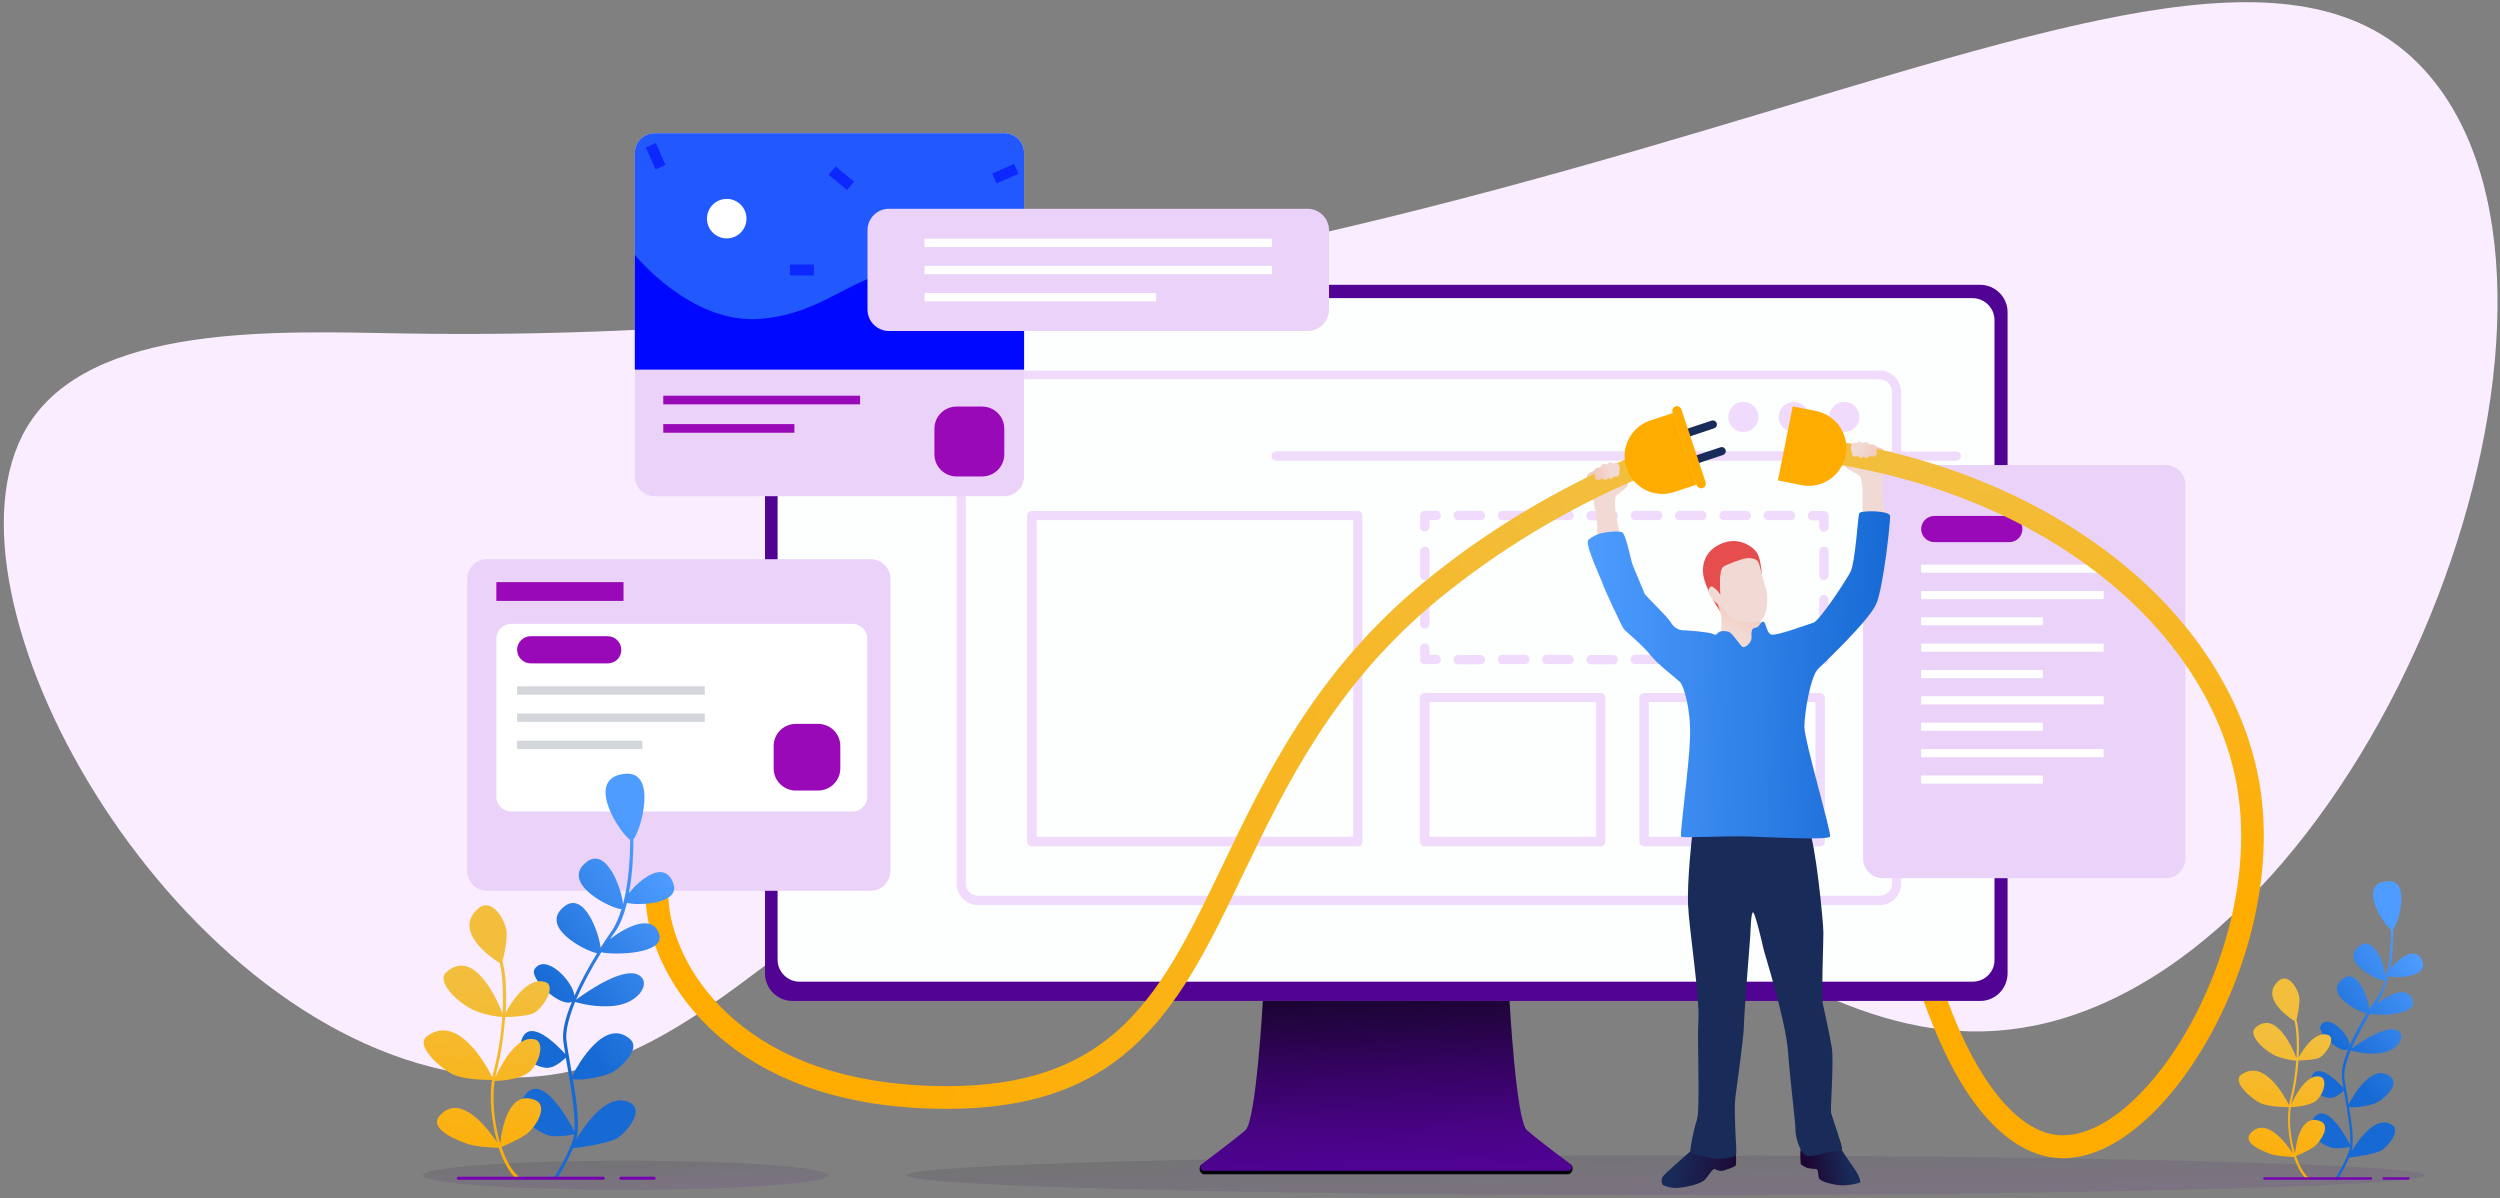 <svg width="628" height="301" viewBox="0 0 628 301" fill="none" xmlns="http://www.w3.org/2000/svg">
<rect x="0" y="0" width="628" height="301" fill="#808080" stroke="none"/>
<path d="M115.191 269.487C182.122 281.087 202.84 204.417 294.087 193.996C400.345 181.9 445.379 277.551 517.954 255.902C599.338 231.587 656.902 77.007 611.248 20.187C555.359 -49.349 394.018 88.545 101.607 83.768C70.281 83.272 22.332 80.853 6.638 107.526C-18.112 149.582 41.623 256.771 115.191 269.487Z" fill="#F9EDFF"/>
<path opacity="0.1" d="M418.396 300.192C523.707 300.192 609.077 297.97 609.077 295.23C609.077 292.489 523.707 290.267 418.396 290.267C313.086 290.267 227.715 292.489 227.715 295.23C227.715 297.97 313.086 300.192 418.396 300.192Z" fill="url(#paint0_linear)"/>
<path opacity="0.1" d="M157.186 298.889C185.312 298.889 208.113 297.251 208.113 295.23C208.113 293.208 185.312 291.57 157.186 291.57C129.06 291.57 106.259 293.208 106.259 295.23C106.259 297.251 129.06 298.889 157.186 298.889Z" fill="url(#paint1_linear)"/>
<path d="M394.638 292.562H301.716C300.848 293.679 301.592 294.982 302.523 294.982H393.893C394.762 294.982 395.568 293.431 394.638 292.562Z" fill="#030408"/>
<path d="M497.423 251.436H199.057C195.273 251.436 192.171 248.335 192.171 244.551V78.434C192.171 74.65 195.273 71.548 199.057 71.548H497.423C501.206 71.548 504.308 74.65 504.308 78.434V244.551C504.246 248.397 501.206 251.436 497.423 251.436Z" fill="#510394"/>
<path d="M495.499 246.598H200.855C197.815 246.598 195.334 244.117 195.334 241.077V80.419C195.334 77.379 197.815 74.898 200.855 74.898H495.499C498.539 74.898 501.02 77.379 501.02 80.419V241.077C501.082 244.117 498.601 246.598 495.499 246.598Z" fill="#FDFFFF"/>
<path d="M394.452 292.376C391.164 289.957 385.395 285.553 383.534 283.878C380.867 281.521 379.192 251.436 379.192 251.436H317.224C317.224 251.436 315.549 281.459 312.882 283.878C311.021 285.553 305.252 289.895 301.964 292.376C301.22 292.935 301.592 294.113 302.523 294.113H393.893C394.824 294.113 395.196 292.935 394.452 292.376Z" fill="url(#paint2_linear)"/>
<path d="M491.405 113.419H477.572V98.469C477.572 95.492 475.153 93.073 472.176 93.073H245.703C242.725 93.073 240.306 95.492 240.306 98.469V221.972C240.306 224.949 242.725 227.369 245.703 227.369H472.176C475.153 227.369 477.572 224.949 477.572 221.972V115.714H491.405C492.025 115.714 492.584 115.218 492.584 114.535C492.584 113.915 492.025 113.419 491.405 113.419ZM472.176 225.011H245.703C244.028 225.011 242.601 223.647 242.601 221.91V98.407C242.601 96.733 243.966 95.306 245.703 95.306H472.176C473.85 95.306 475.277 96.671 475.277 98.407V113.357H320.573C319.953 113.357 319.395 113.853 319.395 114.535C319.395 115.156 319.891 115.714 320.573 115.714H475.277V221.972C475.277 223.647 473.85 225.011 472.176 225.011Z" fill="#F0DBFC"/>
<path d="M437.935 108.518C440.025 108.518 441.719 106.824 441.719 104.735C441.719 102.645 440.025 100.951 437.935 100.951C435.845 100.951 434.151 102.645 434.151 104.735C434.151 106.824 435.845 108.518 437.935 108.518Z" fill="#F0DBFC"/>
<path d="M450.59 108.518C452.679 108.518 454.373 106.824 454.373 104.735C454.373 102.645 452.679 100.951 450.59 100.951C448.5 100.951 446.806 102.645 446.806 104.735C446.806 106.824 448.5 108.518 450.59 108.518Z" fill="#F0DBFC"/>
<path d="M463.306 108.518C465.395 108.518 467.089 106.824 467.089 104.735C467.089 102.645 465.395 100.951 463.306 100.951C461.216 100.951 459.522 102.645 459.522 104.735C459.522 106.824 461.216 108.518 463.306 108.518Z" fill="#F0DBFC"/>
<path d="M341.044 128.368H259.164C258.543 128.368 257.985 128.864 257.985 129.547V211.427C257.985 212.047 258.481 212.605 259.164 212.605H341.044C341.664 212.605 342.222 212.109 342.222 211.427V129.547C342.222 128.864 341.726 128.368 341.044 128.368ZM260.404 210.186V130.663H339.927V210.186H260.404Z" fill="#F0DBFC"/>
<path d="M458.156 161.678C457.536 161.678 456.978 162.175 456.978 162.857V164.532H455.303C454.683 164.532 454.125 165.028 454.125 165.71C454.125 166.331 454.621 166.889 455.303 166.889H458.156C458.777 166.889 459.335 166.393 459.335 165.71V162.857C459.335 162.175 458.839 161.678 458.156 161.678Z" fill="#F0DBFC"/>
<path d="M444.201 166.827H449.783C450.404 166.827 450.962 166.331 450.962 165.648C450.962 165.028 450.466 164.47 449.783 164.47H444.201C443.58 164.47 443.022 164.966 443.022 165.648C443.022 166.331 443.58 166.827 444.201 166.827Z" fill="#F0DBFC"/>
<path d="M427.514 164.532H421.931C421.311 164.532 420.753 165.028 420.753 165.71C420.753 166.331 421.249 166.889 421.931 166.889H427.514C428.134 166.889 428.693 166.393 428.693 165.71C428.693 165.028 428.134 164.532 427.514 164.532Z" fill="#F0DBFC"/>
<path d="M433.097 166.827H438.68C439.3 166.827 439.858 166.331 439.858 165.648C439.858 165.028 439.362 164.47 438.68 164.47H433.097C432.477 164.47 431.918 164.966 431.918 165.648C431.918 166.331 432.414 166.827 433.097 166.827Z" fill="#F0DBFC"/>
<path d="M388.559 166.827H394.141C394.762 166.827 395.32 166.331 395.32 165.648C395.32 165.028 394.824 164.47 394.141 164.47H388.559C387.938 164.47 387.38 164.966 387.38 165.648C387.38 166.331 387.938 166.827 388.559 166.827Z" fill="#F0DBFC"/>
<path d="M405.245 164.532H399.662C399.042 164.532 398.484 165.028 398.484 165.71C398.484 166.331 398.98 166.889 399.662 166.889H405.245C405.865 166.889 406.424 166.393 406.424 165.71C406.424 165.028 405.865 164.532 405.245 164.532Z" fill="#F0DBFC"/>
<path d="M417.527 165.648C417.527 165.028 417.031 164.47 416.349 164.47H410.766C410.146 164.47 409.587 164.966 409.587 165.648C409.587 166.269 410.084 166.827 410.766 166.827H416.349C417.031 166.827 417.527 166.331 417.527 165.648Z" fill="#F0DBFC"/>
<path d="M377.455 166.827H383.038C383.658 166.827 384.216 166.331 384.216 165.648C384.216 165.028 383.72 164.47 383.038 164.47H377.455C376.835 164.47 376.276 164.966 376.276 165.648C376.276 166.331 376.773 166.827 377.455 166.827Z" fill="#F0DBFC"/>
<path d="M371.872 164.532H366.289C365.669 164.532 365.111 165.028 365.111 165.71C365.111 166.331 365.607 166.889 366.289 166.889H371.872C372.492 166.889 373.051 166.393 373.051 165.71C373.051 165.028 372.492 164.532 371.872 164.532Z" fill="#F0DBFC"/>
<path d="M357.915 166.827H360.769C361.389 166.827 361.947 166.331 361.947 165.648C361.947 165.028 361.451 164.47 360.769 164.47H359.094V162.795C359.094 162.175 358.598 161.616 357.915 161.616C357.295 161.616 356.737 162.113 356.737 162.795V165.648C356.737 166.331 357.233 166.827 357.915 166.827Z" fill="#F0DBFC"/>
<path d="M357.915 145.737C358.536 145.737 359.094 145.24 359.094 144.558V138.479C359.094 137.859 358.598 137.3 357.915 137.3C357.295 137.3 356.737 137.797 356.737 138.479V144.558C356.737 145.178 357.233 145.737 357.915 145.737Z" fill="#F0DBFC"/>
<path d="M357.915 157.895C358.536 157.895 359.094 157.398 359.094 156.716V150.637C359.094 150.017 358.598 149.458 357.915 149.458C357.295 149.458 356.737 149.955 356.737 150.637V156.716C356.737 157.398 357.233 157.895 357.915 157.895Z" fill="#F0DBFC"/>
<path d="M357.915 133.517C358.536 133.517 359.094 133.02 359.094 132.338V130.663H360.769C361.389 130.663 361.947 130.167 361.947 129.485C361.947 128.864 361.451 128.306 360.769 128.306H357.915C357.295 128.306 356.737 128.802 356.737 129.485V132.338C356.737 133.02 357.233 133.517 357.915 133.517Z" fill="#F0DBFC"/>
<path d="M377.455 130.663H383.038C383.658 130.663 384.216 130.167 384.216 129.485C384.216 128.864 383.72 128.306 383.038 128.306H377.455C376.835 128.306 376.276 128.802 376.276 129.485C376.276 130.167 376.773 130.663 377.455 130.663Z" fill="#F0DBFC"/>
<path d="M366.289 130.663H371.872C372.492 130.663 373.051 130.167 373.051 129.485C373.051 128.864 372.554 128.306 371.872 128.306H366.289C365.669 128.306 365.111 128.802 365.111 129.485C365.173 130.167 365.669 130.663 366.289 130.663Z" fill="#F0DBFC"/>
<path d="M444.201 130.663H449.783C450.404 130.663 450.962 130.167 450.962 129.485C450.962 128.864 450.466 128.306 449.783 128.306H444.201C443.58 128.306 443.022 128.802 443.022 129.485C443.022 130.167 443.58 130.663 444.201 130.663Z" fill="#F0DBFC"/>
<path d="M421.931 130.663H427.514C428.134 130.663 428.693 130.167 428.693 129.485C428.693 128.864 428.196 128.306 427.514 128.306H421.931C421.311 128.306 420.753 128.802 420.753 129.485C420.753 130.167 421.311 130.663 421.931 130.663Z" fill="#F0DBFC"/>
<path d="M410.828 130.663H416.41C417.031 130.663 417.589 130.167 417.589 129.485C417.589 128.864 417.093 128.306 416.41 128.306H410.828C410.207 128.306 409.649 128.802 409.649 129.485C409.649 130.167 410.145 130.663 410.828 130.663Z" fill="#F0DBFC"/>
<path d="M433.097 130.663H438.68C439.3 130.663 439.858 130.167 439.858 129.485C439.858 128.864 439.362 128.306 438.68 128.306H433.097C432.477 128.306 431.918 128.802 431.918 129.485C431.918 130.167 432.414 130.663 433.097 130.663Z" fill="#F0DBFC"/>
<path d="M388.559 130.663H394.141C394.762 130.663 395.32 130.167 395.32 129.485C395.32 128.864 394.824 128.306 394.141 128.306H388.559C387.938 128.306 387.38 128.802 387.38 129.485C387.38 130.167 387.938 130.663 388.559 130.663Z" fill="#F0DBFC"/>
<path d="M405.245 128.368H399.662C399.042 128.368 398.484 128.864 398.484 129.547C398.484 130.167 398.98 130.725 399.662 130.725H405.245C405.865 130.725 406.424 130.229 406.424 129.547C406.424 128.864 405.865 128.368 405.245 128.368Z" fill="#F0DBFC"/>
<path d="M458.156 128.368H455.303C454.683 128.368 454.125 128.864 454.125 129.547C454.125 130.167 454.621 130.725 455.303 130.725H456.978V132.4C456.978 133.02 457.474 133.579 458.156 133.579C458.777 133.579 459.335 133.082 459.335 132.4V129.547C459.335 128.864 458.839 128.368 458.156 128.368Z" fill="#F0DBFC"/>
<path d="M458.157 149.458C457.537 149.458 456.979 149.955 456.979 150.637V156.716C456.979 157.336 457.475 157.895 458.157 157.895C458.778 157.895 459.336 157.398 459.336 156.716V150.637C459.336 150.017 458.84 149.458 458.157 149.458Z" fill="#F0DBFC"/>
<path d="M458.157 137.3C457.537 137.3 456.979 137.797 456.979 138.479V144.558C456.979 145.178 457.475 145.737 458.157 145.737C458.778 145.737 459.336 145.24 459.336 144.558V138.479C459.336 137.797 458.84 137.3 458.157 137.3Z" fill="#F0DBFC"/>
<path d="M402.081 174.084H357.854C357.233 174.084 356.675 174.581 356.675 175.263V211.427C356.675 212.047 357.171 212.605 357.854 212.605H402.081C402.702 212.605 403.26 212.109 403.26 211.427V175.263C403.26 174.581 402.764 174.084 402.081 174.084ZM359.094 210.186V176.38H400.965V210.186H359.094Z" fill="#F0DBFC"/>
<path d="M457.226 174.084H412.999C412.378 174.084 411.82 174.581 411.82 175.263V211.427C411.82 212.047 412.316 212.605 412.999 212.605H457.226C457.847 212.605 458.405 212.109 458.405 211.427V175.263C458.405 174.581 457.847 174.084 457.226 174.084ZM414.177 210.186V176.38H456.048V210.186H414.177Z" fill="#F0DBFC"/>
<path d="M544.007 220.607H472.982C470.253 220.607 468.02 218.374 468.02 215.645V121.793C468.02 119.064 470.253 116.83 472.982 116.83H544.007C546.736 116.83 548.969 119.064 548.969 121.793V215.583C548.969 218.374 546.736 220.607 544.007 220.607Z" fill="#EAD2F9"/>
<path d="M528.438 141.829H482.597V143.876H528.438V141.829Z" fill="white"/>
<path d="M528.438 148.466H482.597V150.513H528.438V148.466Z" fill="white"/>
<path d="M513.178 155.041H482.597V157.088H513.178V155.041Z" fill="white"/>
<path d="M528.438 161.678H482.597V163.725H528.438V161.678Z" fill="white"/>
<path d="M513.178 168.316H482.597V170.363H513.178V168.316Z" fill="white"/>
<path d="M528.438 174.891H482.597V176.938H528.438V174.891Z" fill="white"/>
<path d="M513.178 181.528H482.597V183.575H513.178V181.528Z" fill="white"/>
<path d="M528.438 188.165H482.597V190.212H528.438V188.165Z" fill="white"/>
<path d="M513.178 194.803H482.597V196.85H513.178V194.803Z" fill="white"/>
<path d="M504.742 136.184H485.885C484.086 136.184 482.597 134.695 482.597 132.896C482.597 131.097 484.086 129.609 485.885 129.609H504.742C506.541 129.609 508.03 131.097 508.03 132.896C508.03 134.757 506.541 136.184 504.742 136.184Z" fill="#9909B7"/>
<path d="M252.279 124.646H164.444C161.715 124.646 159.482 122.413 159.482 119.684V38.424C159.482 35.695 161.715 33.462 164.444 33.462H252.279C255.009 33.462 257.242 35.695 257.242 38.424V119.622C257.242 122.413 255.009 124.646 252.279 124.646Z" fill="#EAD2F9"/>
<path d="M216.053 99.4H166.615V101.571H216.053V99.4Z" fill="#9909B7"/>
<path d="M199.553 106.533H166.615V108.704H199.553V106.533Z" fill="#9909B7"/>
<path d="M246.697 119.684H240.307C237.206 119.684 234.725 117.203 234.725 114.101V107.712C234.725 104.61 237.206 102.129 240.307 102.129H246.697C249.798 102.129 252.279 104.61 252.279 107.712V114.101C252.279 117.203 249.798 119.684 246.697 119.684Z" fill="#9909B7"/>
<path d="M257.242 92.763H159.482V38.424C159.482 35.695 161.715 33.462 164.445 33.462H252.28C255.009 33.462 257.242 35.695 257.242 38.424V92.763Z" fill="#2159FF"/>
<path d="M159.482 64.043C159.482 64.043 173.563 81.473 190.869 80.109C208.176 78.744 214.937 67.578 229.762 67.578C248.992 67.578 257.242 73.471 257.242 73.471V92.825H159.482V64.043Z" fill="#0008FF"/>
<path d="M182.557 59.887C185.297 59.887 187.519 57.665 187.519 54.924C187.519 52.184 185.297 49.962 182.557 49.962C179.816 49.962 177.594 52.184 177.594 54.924C177.594 57.665 179.816 59.887 182.557 59.887Z" fill="white"/>
<path opacity="0.6" d="M204.454 66.462H198.438V69.191H204.454V66.462Z" fill="#0008FF"/>
<path opacity="0.6" d="M214.539 45.623L209.89 41.803L208.157 43.913L212.807 47.732L214.539 45.623Z" fill="#0008FF"/>
<path opacity="0.6" d="M254.735 41.155L249.234 43.595L250.341 46.09L255.841 43.65L254.735 41.155Z" fill="#0008FF"/>
<path opacity="0.6" d="M167.154 41.459L164.759 35.938L162.255 37.024L164.649 42.545L167.154 41.459Z" fill="#0008FF"/>
<path d="M328.452 83.148H223.311C220.333 83.148 217.914 80.729 217.914 77.751V57.84C217.914 54.862 220.333 52.443 223.311 52.443H328.452C331.429 52.443 333.849 54.862 333.849 57.84V77.751C333.849 80.729 331.429 83.148 328.452 83.148Z" fill="#EAD2F9"/>
<path d="M319.519 59.949H232.243V62.058H319.519V59.949Z" fill="white"/>
<path d="M319.52 66.772H232.244V68.881H319.52V66.772Z" fill="white"/>
<path d="M290.428 73.595H232.244V75.704H290.428V73.595Z" fill="white"/>
<path d="M431.982 153.428C431.982 153.428 428.446 148.032 427.888 144.558C427.329 141.084 428.88 137.921 432.726 136.432C436.572 134.943 439.735 136.99 440.852 138.231C442.217 139.658 442.341 141.953 442.713 145.675C443.209 149.831 431.982 153.428 431.982 153.428Z" fill="#E64D4E"/>
<path d="M431.486 151.754C431.486 151.754 432.416 154.421 432.416 155.351C432.416 156.282 432.354 160.996 432.478 161.182C432.664 161.368 437.192 163.477 438.929 163.229C440.666 162.981 443.023 160.314 442.961 159.942C442.899 159.507 442.155 155.661 442.217 155.227C442.341 154.669 432.974 151.071 431.486 151.754Z" fill="url(#paint3_linear)"/>
<path d="M437.627 140.464C439.984 139.782 441.472 140.526 441.783 141.394C442.093 142.263 443.395 147.349 443.768 148.404C444.14 149.458 444.078 155.413 442.031 156.034C439.984 156.654 435.642 156.282 434.091 154.359C432.54 152.436 431.61 151.816 431.175 151.505C430.741 151.195 429.004 149.272 429.128 148.466C429.252 147.66 429.687 147.101 430.245 147.411C430.741 147.722 431.796 148.652 432.106 149.396C432.292 149.831 431.486 143.193 432.974 142.325C434.277 141.519 437.627 140.464 437.627 140.464Z" fill="#F2DAD4"/>
<path d="M462.376 288.468C463.182 289.833 465.85 293.555 466.408 294.485C466.966 295.416 467.587 296.967 467.152 297.091C466.718 297.215 464.299 297.959 462.004 297.711C459.709 297.463 457.228 296.718 456.917 295.974C456.669 295.23 456.793 293.803 456.297 293.679C455.801 293.555 454.436 293.679 453.506 293.183C452.637 292.686 452.327 292.562 452.327 292.19C452.327 291.88 452.079 289.337 452.389 288.592C452.761 287.848 462.376 288.468 462.376 288.468Z" fill="url(#paint4_linear)"/>
<path d="M425.096 288.779C424.414 289.461 418.273 294.671 417.714 295.54C417.156 296.408 417.404 297.401 417.714 297.649C418.024 297.897 419.761 298.579 421.684 298.393C423.607 298.207 427.267 297.463 428.383 296.222C429.438 294.92 430.244 293.555 430.679 293.679C431.113 293.741 431.857 294.423 433.16 293.989C434.462 293.555 435.889 293.059 436.013 292.748C436.137 292.438 436.199 290.267 435.951 289.895C435.703 289.523 425.096 288.779 425.096 288.779Z" fill="url(#paint5_linear)"/>
<path d="M425.282 208.201C424.91 210.682 423.793 221.6 424.041 227.368C424.289 233.137 427.019 250.94 426.646 255.964C426.274 260.989 427.143 278.73 426.274 281.273C425.406 283.816 424.413 289.027 424.662 289.275C425.22 289.957 429.81 291.074 431.547 291.074C433.346 291.074 435.765 290.639 436.075 290.143C436.447 289.647 435.393 279.846 435.951 275.504C436.509 271.162 438.06 260.183 438.06 257.825C438.06 255.468 439.549 236.425 439.673 235.06C439.735 233.696 439.859 229.167 440.355 229.167C440.851 229.167 442.65 236.735 442.96 238.224C443.271 239.713 448.543 256.027 449.164 264.277C449.784 272.527 451.148 282.886 451.024 283.94C450.9 284.995 452.203 290.329 454.064 290.391C455.925 290.515 458.716 289.523 459.895 289.275C461.073 289.027 462.624 289.275 462.748 288.592C462.872 287.972 460.143 280.466 459.957 279.412C459.771 278.357 460.701 266.696 460.143 263.16C459.585 259.624 458.158 253.483 457.848 251.932C457.538 250.382 458.034 237.231 458.034 234.254C458.034 231.338 455.925 210.744 454.374 208.511C452.823 206.402 425.282 208.201 425.282 208.201Z" fill="#192B59"/>
<path d="M398.671 119.498C398.299 120.49 399.54 123.592 399.912 124.274C400.284 125.018 401.276 131.532 401.214 132.214C401.152 132.896 401.152 134.757 401.338 134.881C401.463 135.005 403.199 135.936 404.75 135.75C406.301 135.564 406.797 133.889 406.735 133.579C406.673 133.268 406.239 130.787 405.991 129.423C405.681 128.058 405.494 125.143 406.053 124.522C406.611 123.902 408.844 122.537 408.906 121.855C409.03 121.173 408.968 118.319 408.472 117.761C407.976 117.203 406.673 117.823 406.363 117.823C406.053 117.823 405.494 118.195 405.556 118.505C405.619 118.815 406.301 119.374 406.487 119.374C406.673 119.374 406.921 119.498 406.921 119.684C406.921 119.932 406.549 120.118 406.425 120.118C406.301 120.118 406.549 119.312 405.619 119.312C404.688 119.312 400.594 118.567 400.284 118.505C399.974 118.381 398.857 118.939 398.671 119.498Z" fill="url(#paint6_linear)"/>
<path d="M473.294 113.109C473.852 113.977 473.108 117.265 472.922 118.071C472.673 118.877 472.86 125.453 473.046 126.135C473.17 126.817 473.542 128.616 473.418 128.74C473.294 128.864 471.805 130.105 470.254 130.229C468.704 130.353 467.959 128.74 467.897 128.43C467.897 128.12 467.835 125.639 467.897 124.212C467.959 122.785 467.649 119.87 466.967 119.374C466.284 118.877 463.865 117.885 463.679 117.265C463.431 116.644 462.997 113.791 463.369 113.171C463.741 112.55 465.168 112.923 465.478 112.86C465.788 112.86 466.408 113.047 466.408 113.357C466.408 113.667 465.788 114.349 465.602 114.411C465.416 114.473 465.23 114.597 465.23 114.783C465.292 115.032 465.664 115.156 465.788 115.094C465.912 115.032 465.478 114.349 466.47 114.163C467.401 113.977 471.309 112.55 471.557 112.426C471.805 112.302 472.984 112.612 473.294 113.109Z" fill="url(#paint7_linear)"/>
<path d="M398.857 135.874C398.547 137.859 402.145 145.24 402.641 146.791C403.2 148.404 407.418 157.398 407.914 158.019C408.41 158.639 412.876 162.299 414.675 164.656C416.474 166.951 421.25 170.549 422.057 171.355C422.863 172.224 424.786 177.806 424.538 185.312C424.29 192.818 421.871 209.814 422.305 210.186C422.739 210.558 433.408 209.938 439.239 210.124C445.07 210.31 459.337 211.117 459.709 210.124C460.081 209.132 453.32 186.242 453.258 182.645C453.258 179.109 454.809 169.928 456.67 168.067C458.531 166.207 469.634 155.785 471.371 151.567C473.108 147.349 474.907 131.035 474.783 129.609C474.659 128.182 467.339 128.182 467.029 128.926C466.719 129.671 466.036 141.519 464.796 143.752C463.617 145.985 457.042 155.972 455.553 156.406C454.126 156.84 446.063 159.879 444.884 159.383C443.643 158.887 443.643 156.096 442.899 156.158C442.155 156.158 442.031 157.646 440.914 157.708C439.797 157.833 439.984 159.011 439.984 160.19C439.984 161.368 438.557 162.733 437.812 162.547C437.13 162.299 435.269 159.011 434.215 158.701C433.16 158.391 431.982 158.515 431.671 158.887C431.299 159.259 430.989 159.693 430.307 159.259C429.562 158.763 423.546 158.329 422.863 158.329C422.181 158.391 420.568 157.895 419.7 156.344C418.831 154.793 413.186 149.582 413.062 149.024C412.938 148.466 410.271 142.573 409.899 141.208C409.527 139.844 408.348 134.075 407.48 133.703C406.611 133.331 403.82 133.579 402.517 133.889C401.277 134.075 398.981 135.315 398.857 135.874Z" fill="url(#paint8_linear)"/>
<path d="M237.888 278.544C182.681 278.544 164.32 245.792 162.397 228.485C160.909 215.459 162.769 205.968 168.166 199.641C173.067 193.81 181.006 190.647 192.172 190.026V195.733C182.557 196.291 176.416 198.711 172.57 203.301C168.29 208.387 166.801 216.451 168.104 227.865C169.903 243.434 186.775 272.837 237.95 272.837C257.552 272.837 271.757 267.812 282.736 257.019C292.847 247.094 299.422 233.385 307.052 217.506C318.031 194.554 330.562 168.502 357.855 146.109C373.3 133.455 390.793 122.909 409.774 114.783C411.201 114.163 412.876 114.845 413.496 116.272C414.116 117.699 413.434 119.374 412.007 119.994C393.522 127.872 376.464 138.169 361.453 150.451C335.09 172.037 322.932 197.47 312.139 219.863C304.633 235.557 297.561 250.32 286.706 260.989C274.61 273.023 259.103 278.544 237.888 278.544Z" fill="url(#paint9_linear)"/>
<path d="M518.203 290.95C517.521 290.95 516.839 290.888 516.218 290.826C508.154 290.019 500.339 284.064 493.577 273.519C489.855 267.75 486.32 260.059 483.218 251.436H489.235C496.679 271.596 506.728 284.126 516.839 285.119C523.166 285.739 530.609 282.017 537.805 274.512C545.745 266.324 552.63 254.662 557.282 241.573C562.307 227.369 564.044 213.102 562.369 200.385C559.826 180.97 548.598 162.051 530.733 147.039C512.186 131.47 487.933 120.924 460.639 116.52C459.088 116.272 458.034 114.783 458.282 113.233C458.53 111.682 460.019 110.627 461.57 110.876C489.855 115.404 515.04 126.445 534.393 142.635C553.375 158.515 565.284 178.799 568.014 199.641C571.922 229.664 557.841 262.043 541.899 278.482C533.959 286.67 525.833 290.95 518.203 290.95Z" fill="url(#paint10_linear)"/>
<path d="M400.035 118.505C400.47 118.257 400.966 117.451 401.338 117.451C401.772 117.451 401.772 117.513 401.896 117.451C402.02 117.389 402.331 116.644 402.827 116.582C403.323 116.458 403.757 116.706 403.819 116.644C403.881 116.582 404.005 116.024 404.502 116.086C404.998 116.148 405.122 116.458 405.246 116.458C405.37 116.396 405.804 116.024 406.176 116.272C406.549 116.52 406.859 117.141 406.859 117.389C406.859 117.637 406.921 119.498 406.487 119.622C406.052 119.746 405.68 119.808 405.494 119.684C405.308 119.56 405.122 120.304 404.75 120.304C404.378 120.304 404.067 120.056 403.943 120.056C403.819 120.056 403.819 120.552 403.261 120.552C402.703 120.552 402.455 120.18 402.331 120.18C402.206 120.18 402.02 120.614 401.462 120.552C400.904 120.49 400.594 120.304 400.594 119.932C400.594 119.56 400.718 119.126 400.47 119.126C400.346 119.001 400.035 118.505 400.035 118.505Z" fill="url(#paint11_linear)"/>
<path d="M471.804 112.426C471.308 112.24 470.75 111.558 470.315 111.62C469.881 111.682 469.881 111.744 469.757 111.744C469.633 111.682 469.199 111.062 468.703 111.062C468.206 111.062 467.834 111.31 467.772 111.31C467.71 111.31 467.462 110.751 466.966 110.876C466.469 111 466.469 111.372 466.345 111.31C466.221 111.31 465.725 111 465.415 111.31C465.105 111.62 464.857 112.302 464.919 112.55C464.981 112.798 465.229 114.597 465.663 114.659C466.097 114.721 466.47 114.659 466.594 114.535C466.718 114.411 467.09 115.094 467.462 115.032C467.834 114.97 468.082 114.659 468.206 114.659C468.33 114.659 468.392 115.156 468.951 115.032C469.509 114.908 469.695 114.473 469.819 114.473C469.943 114.473 470.191 114.845 470.75 114.659C471.308 114.535 471.556 114.287 471.494 113.915C471.432 113.543 471.246 113.171 471.432 113.047C471.556 112.923 471.804 112.426 471.804 112.426Z" fill="url(#paint12_linear)"/>
<path d="M430.615 107.588L424.474 109.635C423.916 109.821 423.358 109.511 423.172 109.015C422.985 108.456 423.296 107.898 423.792 107.712L429.933 105.665C430.491 105.479 431.049 105.789 431.235 106.285C431.422 106.844 431.111 107.402 430.615 107.588Z" fill="#192B59"/>
<path d="M432.848 114.287L426.707 116.334C426.149 116.52 425.59 116.21 425.404 115.714C425.218 115.156 425.528 114.597 426.024 114.411L432.166 112.364C432.724 112.178 433.282 112.488 433.468 112.985C433.654 113.543 433.344 114.101 432.848 114.287Z" fill="#192B59"/>
<path d="M426.212 121.731L420.567 123.592C415.604 125.267 410.208 122.537 408.595 117.575C406.92 112.612 409.649 107.216 414.612 105.603L420.257 103.742L426.212 121.731Z" fill="#FFAC00"/>
<path d="M427.7 122.599C427.079 122.785 426.459 122.475 426.211 121.855L420.132 103.556C419.946 102.936 420.256 102.315 420.876 102.067C421.497 101.881 422.117 102.191 422.365 102.812L428.444 121.111C428.63 121.731 428.32 122.413 427.7 122.599Z" fill="#FFAC00"/>
<path d="M450.341 102.067L456.172 103.246C461.321 104.3 464.67 109.263 463.616 114.411C462.561 119.56 457.599 122.909 452.45 121.855L446.62 120.676L450.341 102.067Z" fill="#FFAC00"/>
<path d="M218.658 223.771H122.325C119.596 223.771 117.363 221.538 117.363 218.808V145.426C117.363 142.697 119.596 140.464 122.325 140.464H218.721C221.45 140.464 223.683 142.697 223.683 145.426V218.746C223.621 221.538 221.45 223.771 218.658 223.771Z" fill="#EAD2F9"/>
<path d="M156.628 146.233H124.683V150.947H156.628V146.233Z" fill="#9909B7"/>
<path d="M214.131 203.859H128.405C126.358 203.859 124.683 202.184 124.683 200.137V160.438C124.683 158.391 126.358 156.716 128.405 156.716H214.131C216.178 156.716 217.852 158.391 217.852 160.438V200.137C217.852 202.184 216.24 203.859 214.131 203.859Z" fill="white"/>
<path d="M177.036 172.41H129.892V174.519H177.036V172.41Z" fill="#D3D6DB"/>
<path d="M177.036 179.233H129.892V181.342H177.036V179.233Z" fill="#D3D6DB"/>
<path d="M161.342 186.056H129.892V188.165H161.342V186.056Z" fill="#D3D6DB"/>
<path d="M205.508 198.586H199.925C196.823 198.586 194.342 196.105 194.342 193.004V187.421C194.342 184.319 196.823 181.838 199.925 181.838H205.508C208.609 181.838 211.09 184.319 211.09 187.421V193.004C211.09 196.105 208.547 198.586 205.508 198.586Z" fill="#9909B7"/>
<path d="M152.658 166.641H133.304C131.443 166.641 129.892 165.09 129.892 163.229C129.892 161.368 131.443 159.817 133.304 159.817H152.658C154.518 159.817 156.069 161.368 156.069 163.229C156.069 165.152 154.581 166.641 152.658 166.641Z" fill="#9909B7"/>
<path d="M157.497 226.81C160.351 227.555 171.206 227.12 169.097 221.786C166.802 215.831 160.661 221.041 157.993 224.329C158.986 219.056 159.11 213.722 159.11 210.868C161.033 208.511 165.189 193.686 157.063 194.368C146.456 195.361 155.822 209.38 158.304 210.992C158.304 214.404 158.055 221.227 156.505 227.12C156.195 223.399 152.411 212.729 147.448 216.451C140.253 221.91 154.024 228.485 156.133 228.361C155.45 230.532 154.644 232.517 153.527 234.068C152.721 235.184 151.852 236.549 150.922 237.976L150.86 238.038C150.426 234.068 146.704 223.957 141.866 227.617C135.166 232.703 146.704 238.782 149.992 239.464C147.945 242.752 145.898 246.536 144.285 250.134C144.037 246.598 137.089 239.278 134.298 243.434C132.747 245.729 140.935 253.297 143.664 251.622C142.114 255.406 141.183 258.88 141.493 261.485C141.617 262.416 141.804 263.532 141.99 264.773C140.067 262.664 133.181 255.53 131.072 261.051C129.335 265.579 135.042 268.246 137.461 268.246C139.322 268.246 141.307 266.448 142.114 265.703C142.238 266.386 142.362 267.006 142.486 267.75C143.478 273.333 144.595 280.094 144.285 284.188C142.672 281.025 135.352 267.812 131.134 276.31C128.963 280.653 135.104 284.312 137.523 285.119C139.508 285.801 142.982 285.181 144.223 284.933C144.161 285.367 144.099 285.801 143.975 286.173C142.424 290.888 139.26 295.602 139.198 295.664C139.074 295.85 139.136 296.098 139.322 296.222C139.384 296.284 139.446 296.284 139.57 296.284C139.694 296.284 139.819 296.222 139.881 296.098C139.881 296.036 142.238 292.5 143.913 288.468C145.773 288.22 153.031 287.228 155.14 285.863C157.559 284.25 161.839 278.978 158.366 277.055C152.969 274.077 147.262 282.017 144.781 286.173C145.711 283.072 144.905 276.869 143.913 271.038C145.836 271.596 152.163 270.48 154.334 269.053C156.753 267.44 160.847 263.284 158.304 261.051C151.977 255.406 145.215 267.378 143.726 270.231C143.602 269.301 143.416 268.433 143.292 267.564C142.92 265.269 142.486 263.036 142.3 261.361C141.99 259.004 142.92 255.53 144.471 251.684C145.711 252.057 149.992 253.235 154.706 252.615C160.289 251.808 163.142 247.466 161.095 245.419C157.621 241.946 147.386 249.141 144.719 251.126C146.332 247.342 148.565 243.186 151.046 239.216C154.334 239.961 167.298 239.713 165.561 234.564C163.824 229.415 157.125 232.889 153.217 235.929C153.527 235.432 153.837 234.998 154.21 234.502C155.76 232.455 156.753 229.726 157.497 226.81Z" fill="url(#paint13_linear)"/>
<path d="M134.36 276.31C127.66 273.643 125.985 283.878 125.675 287.29C124.187 282.389 123.566 276.372 124.249 271.534C125.241 271.534 129.211 271.348 132.002 269.921C135.228 268.309 137.151 261.919 134.422 261.113C129.769 259.81 125.675 267.874 124.435 270.604C124.559 269.983 124.683 269.363 124.807 268.805C125.799 265.083 126.544 260.245 126.916 255.468C128.157 255.468 131.692 255.344 133.677 254.662C136.096 253.855 140.128 247.59 136.903 246.66C132.437 245.357 128.405 251.808 127.04 254.414C127.288 249.451 127.102 244.737 126.234 241.449C126.606 240.023 127.288 236.983 127.288 234.626C127.288 231.4 123.566 225.135 120.093 228.237C113.703 233.882 123.256 240.519 125.551 241.946C126.296 245.109 126.482 249.761 126.234 254.538C124.807 250.94 119.038 237.976 112.091 244.241C109.423 246.66 115.316 252.243 119.286 253.855C122.45 255.158 125.179 255.406 126.172 255.468C125.861 260.121 125.117 264.897 124.125 268.557C123.938 269.239 123.814 269.921 123.69 270.666C122.202 267.626 115.13 254.6 107.314 260.245C104.089 262.602 110.54 268.246 113.703 269.859C116.433 271.224 122.016 271.286 123.566 271.286C122.884 276.124 123.504 282.079 124.931 287.042C122.574 283.506 115.688 274.388 110.478 280.218C107.376 283.692 115.378 286.669 117.673 287.414C119.658 288.096 123.938 288.282 125.303 288.344C126.42 291.756 127.97 294.609 129.769 296.16C129.831 296.222 129.955 296.222 130.017 296.222C130.142 296.222 130.266 296.16 130.328 296.098C130.452 295.912 130.452 295.664 130.266 295.54C128.529 294.113 127.04 291.384 125.985 288.096C127.04 287.662 130.079 286.359 132.002 285.057C134.36 283.506 138.081 277.799 134.36 276.31Z" fill="url(#paint14_linear)"/>
<path d="M151.542 296.346H115.13C114.882 296.346 114.758 296.16 114.758 295.974C114.758 295.726 114.944 295.602 115.13 295.602H151.542C151.79 295.602 151.914 295.788 151.914 295.974C151.914 296.16 151.728 296.346 151.542 296.346Z" fill="#7500B2"/>
<path d="M164.321 296.346H155.947C155.699 296.346 155.574 296.16 155.574 295.974C155.574 295.726 155.761 295.602 155.947 295.602H164.321C164.569 295.602 164.693 295.788 164.693 295.974C164.755 296.16 164.569 296.346 164.321 296.346Z" fill="#7500B2"/>
<path d="M599.959 245.233C602.068 245.792 610.008 245.481 608.52 241.511C606.845 237.169 602.317 240.953 600.394 243.372C601.138 239.526 601.2 235.556 601.2 233.447C602.627 231.711 605.666 220.793 599.711 221.352C591.895 222.034 598.843 232.393 600.642 233.572C600.642 236.115 600.456 241.077 599.339 245.419C599.091 242.69 596.362 234.812 592.702 237.604C587.429 241.635 597.54 246.474 599.091 246.35C598.595 247.963 597.974 249.389 597.168 250.568C596.61 251.436 595.927 252.367 595.245 253.421C595.245 253.421 595.245 253.421 595.183 253.483C594.873 250.568 592.144 243.124 588.546 245.854C583.583 249.575 592.082 254.042 594.501 254.6C593.012 257.019 591.461 259.81 590.283 262.478C590.097 259.872 584.948 254.476 582.963 257.577C581.847 259.314 587.863 264.835 589.848 263.594C588.732 266.386 588.05 268.929 588.298 270.852C588.36 271.534 588.484 272.34 588.67 273.271C587.243 271.72 582.157 266.51 580.668 270.542C579.427 273.891 583.583 275.814 585.382 275.814C586.747 275.814 588.236 274.512 588.794 273.953C588.856 274.45 588.98 274.946 589.042 275.442C589.724 279.536 590.593 284.498 590.345 287.538C589.166 285.181 583.769 275.504 580.668 281.769C579.055 284.995 583.583 287.662 585.382 288.22C586.809 288.716 589.414 288.282 590.283 288.096C590.221 288.406 590.159 288.717 590.097 289.027C588.918 292.5 586.623 295.974 586.623 296.036C586.561 296.16 586.561 296.346 586.685 296.47C586.747 296.532 586.809 296.532 586.871 296.532C586.995 296.532 587.057 296.47 587.119 296.408C587.119 296.408 588.856 293.741 590.097 290.826C591.461 290.639 596.796 289.895 598.347 288.903C600.083 287.724 603.247 283.878 600.704 282.451C596.734 280.218 592.578 286.111 590.717 289.151C591.399 286.856 590.779 282.327 590.097 278.047C591.523 278.482 596.176 277.675 597.788 276.559C599.525 275.38 602.565 272.34 600.704 270.666C596.051 266.51 591.089 275.318 589.973 277.427C589.848 276.745 589.724 276.124 589.662 275.442C589.352 273.705 589.104 272.092 588.918 270.914C588.67 269.177 589.352 266.634 590.531 263.842C591.461 264.152 594.625 265.021 598.036 264.525C602.13 263.966 604.239 260.741 602.751 259.252C600.208 256.709 592.64 261.981 590.717 263.408C591.895 260.617 593.57 257.577 595.369 254.662C597.788 255.22 607.341 255.034 606.038 251.188C604.736 247.404 599.835 249.948 596.982 252.181C597.23 251.808 597.478 251.498 597.664 251.126C598.657 249.389 599.401 247.342 599.959 245.233Z" fill="url(#paint15_linear)"/>
<path d="M582.901 281.645C577.938 279.66 576.76 287.228 576.511 289.709C575.395 286.111 574.961 281.707 575.457 278.109C576.201 278.109 579.117 277.923 581.164 276.931C583.521 275.752 584.948 271.038 582.901 270.48C579.489 269.487 576.449 275.442 575.519 277.489C575.581 277.055 575.705 276.621 575.829 276.186C576.573 273.457 577.132 269.859 577.38 266.386C578.31 266.386 580.916 266.262 582.342 265.827C584.079 265.269 587.119 260.617 584.699 259.934C581.412 259.004 578.496 263.718 577.442 265.641C577.628 261.981 577.504 258.508 576.884 256.151C577.132 255.096 577.628 252.863 577.628 251.126C577.628 248.769 574.899 244.117 572.355 246.412C567.703 250.568 574.713 255.406 576.387 256.523C576.946 258.88 577.07 262.23 576.884 265.765C575.829 263.098 571.611 253.607 566.525 258.198C564.54 259.934 568.882 264.09 571.797 265.269C574.154 266.199 576.139 266.386 576.822 266.448C576.573 269.859 576.015 273.333 575.333 276.062C575.209 276.559 575.085 277.055 575.023 277.613C573.906 275.38 568.696 265.827 562.989 269.983C560.632 271.72 565.346 275.876 567.703 277.055C569.75 278.047 573.844 278.109 574.961 278.109C574.464 281.645 574.899 286.049 575.953 289.709C574.216 287.104 569.192 280.404 565.346 284.685C563.051 287.228 568.944 289.399 570.619 289.957C572.107 290.453 575.271 290.577 576.263 290.639C577.07 293.183 578.248 295.23 579.551 296.346C579.613 296.408 579.675 296.408 579.737 296.408C579.799 296.408 579.923 296.346 579.985 296.284C580.109 296.16 580.047 295.974 579.923 295.85C578.682 294.795 577.566 292.81 576.76 290.391C577.504 290.081 579.737 289.089 581.164 288.158C582.901 286.918 585.63 282.7 582.901 281.645Z" fill="url(#paint16_linear)"/>
<path d="M595.555 296.346H568.82C568.634 296.346 568.51 296.222 568.51 296.036C568.51 295.85 568.634 295.726 568.82 295.726H595.555C595.741 295.726 595.865 295.85 595.865 296.036C595.865 296.222 595.741 296.346 595.555 296.346Z" fill="#7500B2"/>
<path d="M604.984 296.346H598.781C598.595 296.346 598.471 296.222 598.471 296.036C598.471 295.85 598.595 295.726 598.781 295.726H604.984C605.17 295.726 605.294 295.85 605.294 296.036C605.232 296.222 605.108 296.346 604.984 296.346Z" fill="#7500B2"/>
<defs>
<linearGradient id="paint0_linear" x1="418.616" y1="303.355" x2="418.088" y2="284.85" gradientUnits="userSpaceOnUse">
<stop stop-color="#510394"/>
<stop offset="0.121" stop-color="#4A0388"/>
<stop offset="0.342" stop-color="#380367"/>
<stop offset="0.635" stop-color="#1B0433"/>
<stop offset="0.849" stop-color="#030408"/>
</linearGradient>
<linearGradient id="paint1_linear" x1="157.326" y1="299.585" x2="157.043" y2="289.694" gradientUnits="userSpaceOnUse">
<stop stop-color="#510394"/>
<stop offset="0.121" stop-color="#4A0388"/>
<stop offset="0.342" stop-color="#380367"/>
<stop offset="0.635" stop-color="#1B0433"/>
<stop offset="0.849" stop-color="#030408"/>
</linearGradient>
<linearGradient id="paint2_linear" x1="348.232" y1="294.111" x2="346.169" y2="236.332" gradientUnits="userSpaceOnUse">
<stop stop-color="#510394"/>
<stop offset="0.143" stop-color="#4A0388"/>
<stop offset="0.403" stop-color="#380367"/>
<stop offset="0.748" stop-color="#1B0433"/>
<stop offset="1" stop-color="#030408"/>
</linearGradient>
<linearGradient id="paint3_linear" x1="440.203" y1="149.023" x2="434.35" y2="162.382" gradientUnits="userSpaceOnUse">
<stop stop-color="#F2BFAD"/>
<stop offset="0.735" stop-color="#F2DAD4"/>
</linearGradient>
<linearGradient id="paint4_linear" x1="454.183" y1="293.755" x2="464.418" y2="292.152" gradientUnits="userSpaceOnUse">
<stop stop-color="#1D0633"/>
<stop offset="1" stop-color="#192B59"/>
</linearGradient>
<linearGradient id="paint5_linear" x1="436.858" y1="295.917" x2="420.547" y2="292.634" gradientUnits="userSpaceOnUse">
<stop stop-color="#1D0633"/>
<stop offset="1" stop-color="#192B59"/>
</linearGradient>
<linearGradient id="paint6_linear" x1="404.399" y1="118.247" x2="403.562" y2="122.351" gradientUnits="userSpaceOnUse">
<stop stop-color="#F2BFAD"/>
<stop offset="1" stop-color="#F2DAD4"/>
</linearGradient>
<linearGradient id="paint7_linear" x1="467.365" y1="112.722" x2="468.914" y2="116.614" gradientUnits="userSpaceOnUse">
<stop stop-color="#F2BFAD"/>
<stop offset="1" stop-color="#F2DAD4"/>
</linearGradient>
<linearGradient id="paint8_linear" x1="398.397" y1="168.583" x2="474.254" y2="169.69" gradientUnits="userSpaceOnUse">
<stop stop-color="#4E9CFF"/>
<stop offset="1" stop-color="#176AD4"/>
</linearGradient>
<linearGradient id="paint9_linear" x1="411.771" y1="163.998" x2="207.936" y2="238.664" gradientUnits="userSpaceOnUse">
<stop stop-color="#F2BE3C"/>
<stop offset="1" stop-color="#FFAC00"/>
</linearGradient>
<linearGradient id="paint10_linear" x1="509.088" y1="112.533" x2="519.988" y2="231.891" gradientUnits="userSpaceOnUse">
<stop stop-color="#F2BE3C"/>
<stop offset="1" stop-color="#FFAC00"/>
</linearGradient>
<linearGradient id="paint11_linear" x1="398.093" y1="119.865" x2="404.734" y2="118.104" gradientUnits="userSpaceOnUse">
<stop stop-color="#F2BFAD"/>
<stop offset="1" stop-color="#F2DAD4"/>
</linearGradient>
<linearGradient id="paint12_linear" x1="473.521" y1="115.593" x2="467.169" y2="112.679" gradientUnits="userSpaceOnUse">
<stop stop-color="#F2BFAD"/>
<stop offset="1" stop-color="#F2DAD4"/>
</linearGradient>
<linearGradient id="paint13_linear" x1="172.954" y1="226.833" x2="139.199" y2="252.149" gradientUnits="userSpaceOnUse">
<stop stop-color="#4E9CFF"/>
<stop offset="1" stop-color="#176AD4"/>
</linearGradient>
<linearGradient id="paint14_linear" x1="123.458" y1="248.069" x2="118.116" y2="298.291" gradientUnits="userSpaceOnUse">
<stop stop-color="#F2BE3C"/>
<stop offset="1" stop-color="#FFAC00"/>
</linearGradient>
<linearGradient id="paint15_linear" x1="611.307" y1="245.228" x2="586.487" y2="263.843" gradientUnits="userSpaceOnUse">
<stop stop-color="#4E9CFF"/>
<stop offset="1" stop-color="#176AD4"/>
</linearGradient>
<linearGradient id="paint16_linear" x1="574.912" y1="260.843" x2="570.983" y2="297.772" gradientUnits="userSpaceOnUse">
<stop stop-color="#F2BE3C"/>
<stop offset="1" stop-color="#FFAC00"/>
</linearGradient>
</defs>
</svg>
